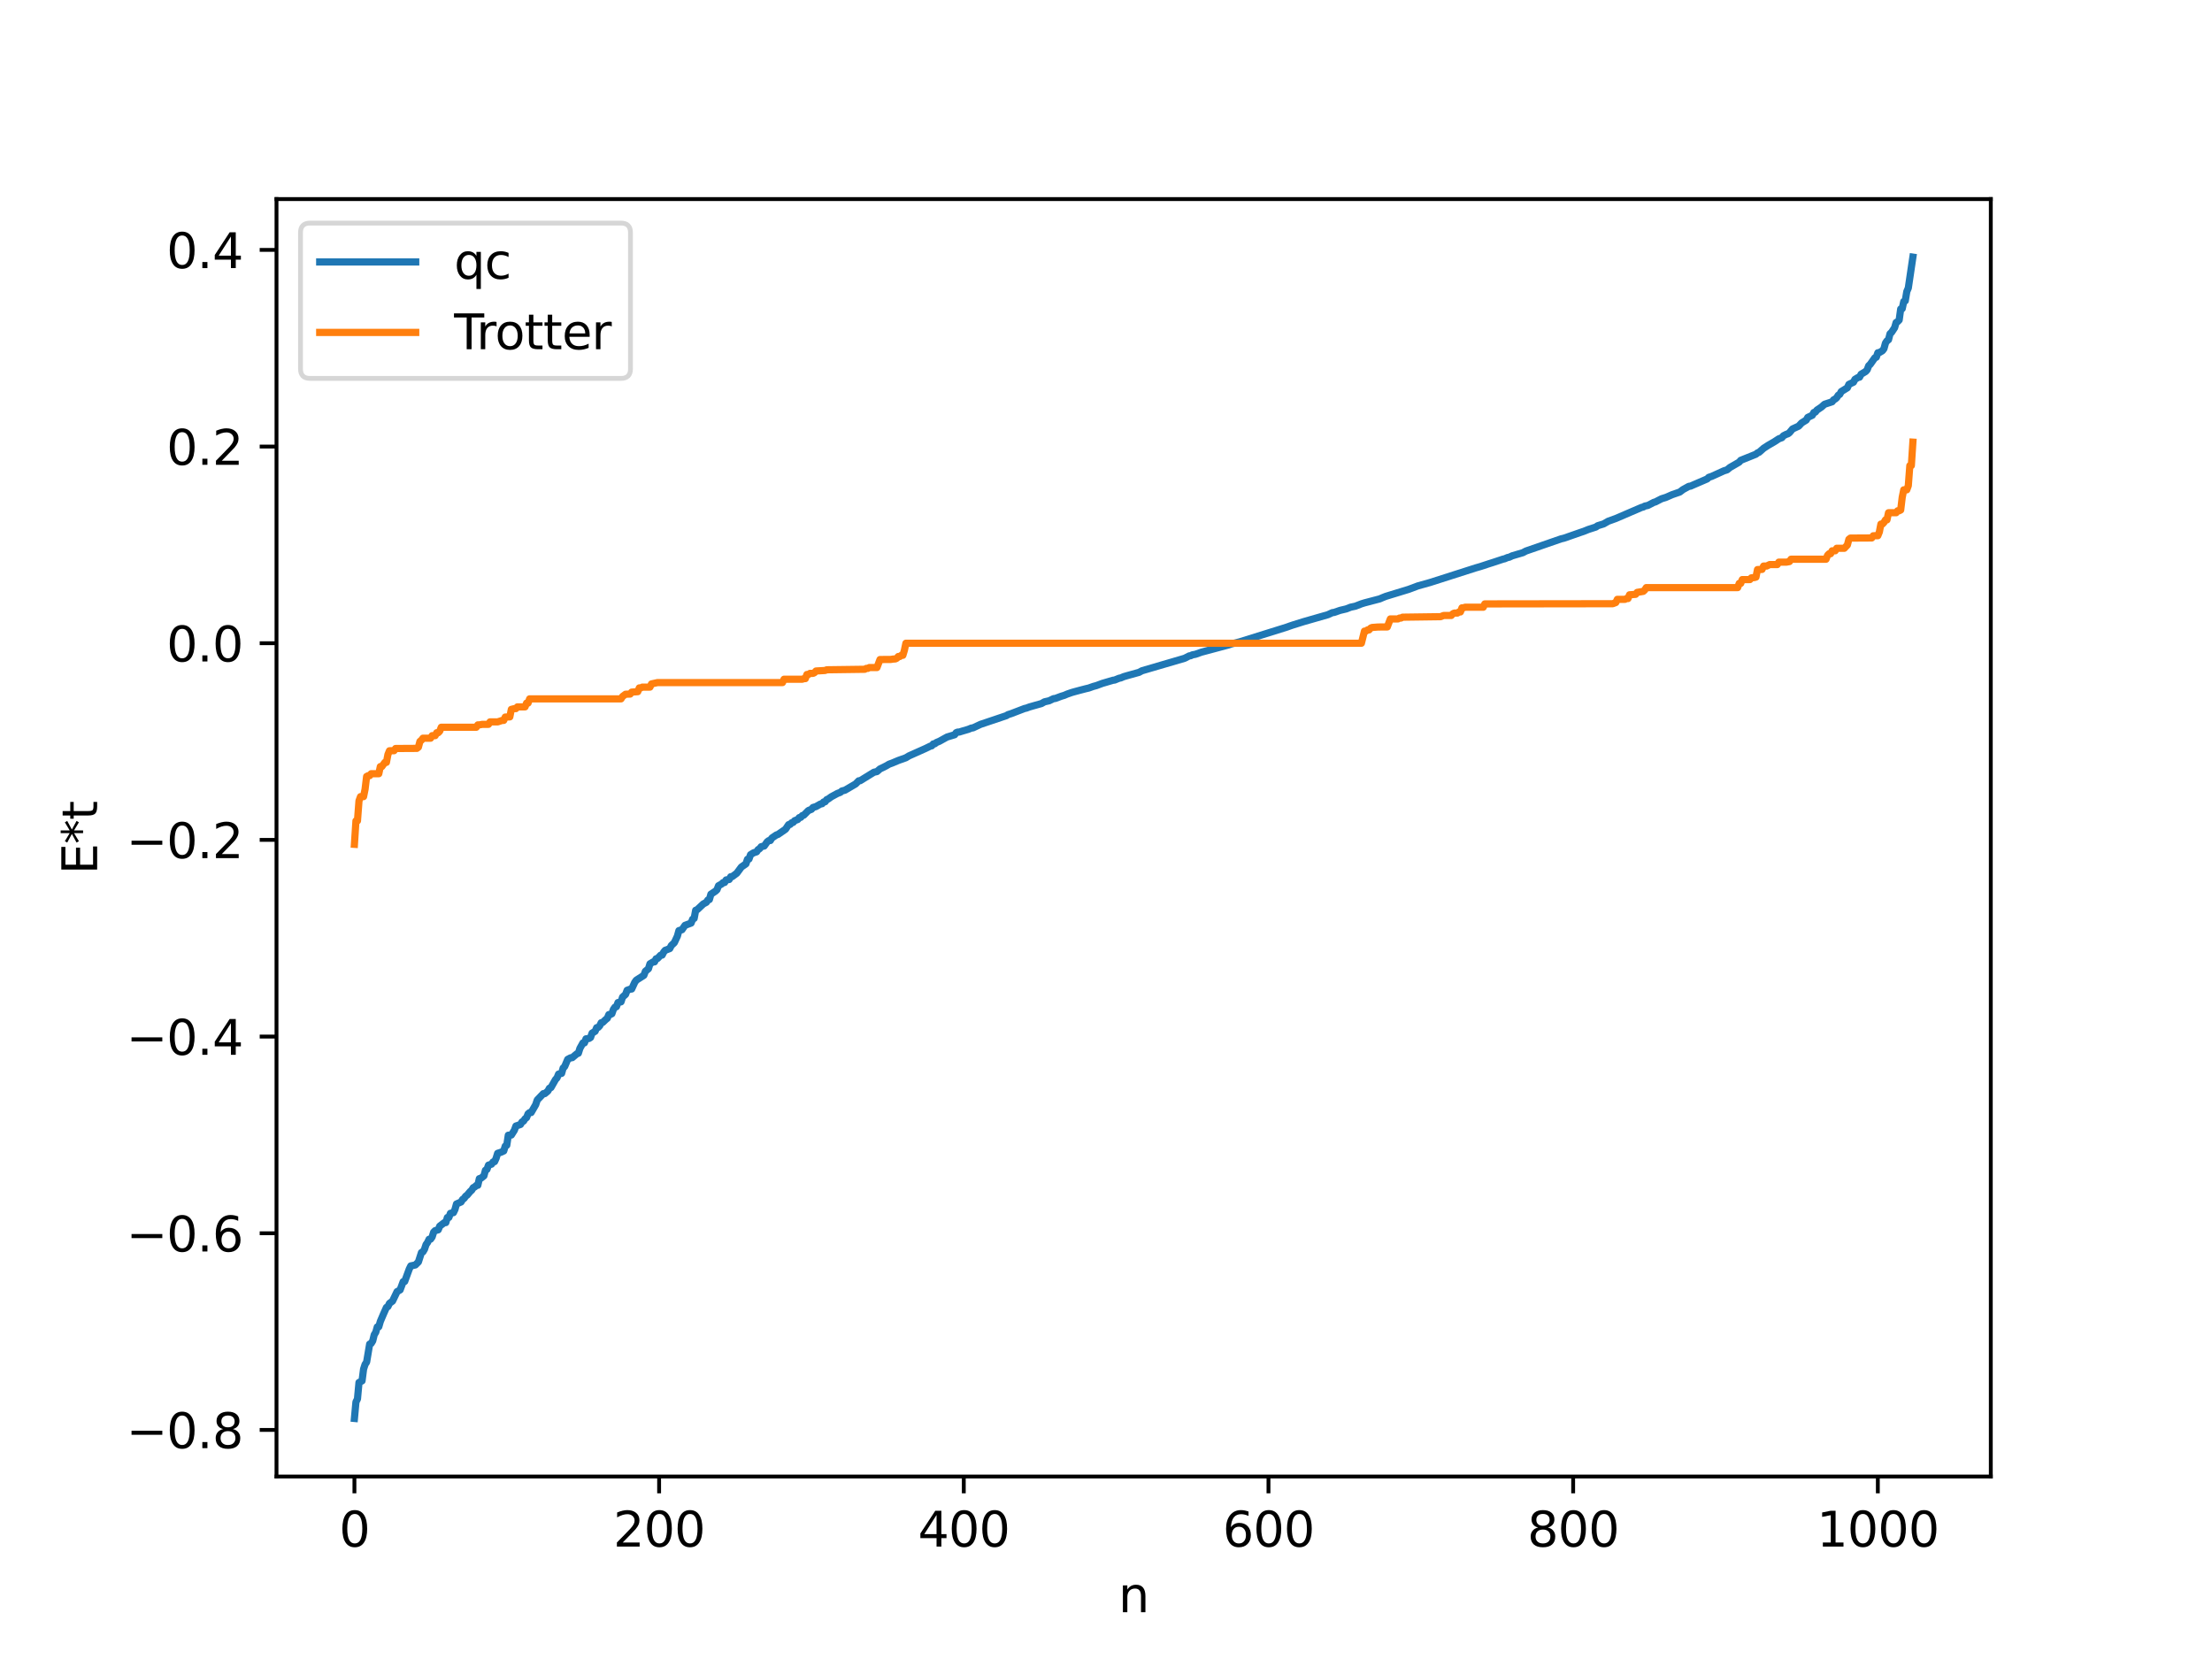<?xml version="1.0" encoding="utf-8" standalone="no"?>
<!DOCTYPE svg PUBLIC "-//W3C//DTD SVG 1.1//EN"
  "http://www.w3.org/Graphics/SVG/1.1/DTD/svg11.dtd">
<svg xmlns:xlink="http://www.w3.org/1999/xlink" width="460.8pt" height="345.6pt" viewBox="0 0 460.8 345.6" xmlns="http://www.w3.org/2000/svg" version="1.1">
 <defs>
  <style type="text/css">*{stroke-linejoin: round; stroke-linecap: butt}</style>
 </defs>
 <g id="figure_1">
  <g id="patch_1">
   <path d="M 0 345.6 
L 460.8 345.6 
L 460.8 0 
L 0 0 
z
" style="fill: #ffffff"/>
  </g>
  <g id="axes_1">
   <g id="patch_2">
    <path d="M 57.6 307.584 
L 414.72 307.584 
L 414.72 41.472 
L 57.6 41.472 
z
" style="fill: #ffffff"/>
   </g>
   <g id="matplotlib.axis_1">
    <g id="xtick_1">
     <g id="line2d_1">
      <defs>
       <path id="m83352a958e" d="M 0 0 
L 0 3.5 
" style="stroke: #000000; stroke-width: 0.8"/>
      </defs>
      <g>
       <use xlink:href="#m83352a958e" x="73.833" y="307.584" style="stroke: #000000; stroke-width: 0.8"/>
      </g>
     </g>
     <g id="text_1">
      <!-- 0 -->
      <g transform="translate(70.651 322.182) scale(0.1 -0.1)">
       <defs>
        <path id="DejaVuSans-30" d="M 2034 4250 
Q 1547 4250 1301 3770 
Q 1056 3291 1056 2328 
Q 1056 1369 1301 889 
Q 1547 409 2034 409 
Q 2525 409 2770 889 
Q 3016 1369 3016 2328 
Q 3016 3291 2770 3770 
Q 2525 4250 2034 4250 
z
M 2034 4750 
Q 2819 4750 3233 4129 
Q 3647 3509 3647 2328 
Q 3647 1150 3233 529 
Q 2819 -91 2034 -91 
Q 1250 -91 836 529 
Q 422 1150 422 2328 
Q 422 3509 836 4129 
Q 1250 4750 2034 4750 
z
" transform="scale(0.016)"/>
       </defs>
       <use xlink:href="#DejaVuSans-30"/>
      </g>
     </g>
    </g>
    <g id="xtick_2">
     <g id="line2d_2">
      <g>
       <use xlink:href="#m83352a958e" x="137.304" y="307.584" style="stroke: #000000; stroke-width: 0.8"/>
      </g>
     </g>
     <g id="text_2">
      <!-- 200 -->
      <g transform="translate(127.76 322.182) scale(0.1 -0.1)">
       <defs>
        <path id="DejaVuSans-32" d="M 1228 531 
L 3431 531 
L 3431 0 
L 469 0 
L 469 531 
Q 828 903 1448 1529 
Q 2069 2156 2228 2338 
Q 2531 2678 2651 2914 
Q 2772 3150 2772 3378 
Q 2772 3750 2511 3984 
Q 2250 4219 1831 4219 
Q 1534 4219 1204 4116 
Q 875 4013 500 3803 
L 500 4441 
Q 881 4594 1212 4672 
Q 1544 4750 1819 4750 
Q 2544 4750 2975 4387 
Q 3406 4025 3406 3419 
Q 3406 3131 3298 2873 
Q 3191 2616 2906 2266 
Q 2828 2175 2409 1742 
Q 1991 1309 1228 531 
z
" transform="scale(0.016)"/>
       </defs>
       <use xlink:href="#DejaVuSans-32"/>
       <use xlink:href="#DejaVuSans-30" x="63.623"/>
       <use xlink:href="#DejaVuSans-30" x="127.246"/>
      </g>
     </g>
    </g>
    <g id="xtick_3">
     <g id="line2d_3">
      <g>
       <use xlink:href="#m83352a958e" x="200.775" y="307.584" style="stroke: #000000; stroke-width: 0.8"/>
      </g>
     </g>
     <g id="text_3">
      <!-- 400 -->
      <g transform="translate(191.231 322.182) scale(0.1 -0.1)">
       <defs>
        <path id="DejaVuSans-34" d="M 2419 4116 
L 825 1625 
L 2419 1625 
L 2419 4116 
z
M 2253 4666 
L 3047 4666 
L 3047 1625 
L 3713 1625 
L 3713 1100 
L 3047 1100 
L 3047 0 
L 2419 0 
L 2419 1100 
L 313 1100 
L 313 1709 
L 2253 4666 
z
" transform="scale(0.016)"/>
       </defs>
       <use xlink:href="#DejaVuSans-34"/>
       <use xlink:href="#DejaVuSans-30" x="63.623"/>
       <use xlink:href="#DejaVuSans-30" x="127.246"/>
      </g>
     </g>
    </g>
    <g id="xtick_4">
     <g id="line2d_4">
      <g>
       <use xlink:href="#m83352a958e" x="264.246" y="307.584" style="stroke: #000000; stroke-width: 0.8"/>
      </g>
     </g>
     <g id="text_4">
      <!-- 600 -->
      <g transform="translate(254.702 322.182) scale(0.1 -0.1)">
       <defs>
        <path id="DejaVuSans-36" d="M 2113 2584 
Q 1688 2584 1439 2293 
Q 1191 2003 1191 1497 
Q 1191 994 1439 701 
Q 1688 409 2113 409 
Q 2538 409 2786 701 
Q 3034 994 3034 1497 
Q 3034 2003 2786 2293 
Q 2538 2584 2113 2584 
z
M 3366 4563 
L 3366 3988 
Q 3128 4100 2886 4159 
Q 2644 4219 2406 4219 
Q 1781 4219 1451 3797 
Q 1122 3375 1075 2522 
Q 1259 2794 1537 2939 
Q 1816 3084 2150 3084 
Q 2853 3084 3261 2657 
Q 3669 2231 3669 1497 
Q 3669 778 3244 343 
Q 2819 -91 2113 -91 
Q 1303 -91 875 529 
Q 447 1150 447 2328 
Q 447 3434 972 4092 
Q 1497 4750 2381 4750 
Q 2619 4750 2861 4703 
Q 3103 4656 3366 4563 
z
" transform="scale(0.016)"/>
       </defs>
       <use xlink:href="#DejaVuSans-36"/>
       <use xlink:href="#DejaVuSans-30" x="63.623"/>
       <use xlink:href="#DejaVuSans-30" x="127.246"/>
      </g>
     </g>
    </g>
    <g id="xtick_5">
     <g id="line2d_5">
      <g>
       <use xlink:href="#m83352a958e" x="327.717" y="307.584" style="stroke: #000000; stroke-width: 0.8"/>
      </g>
     </g>
     <g id="text_5">
      <!-- 800 -->
      <g transform="translate(318.173 322.182) scale(0.1 -0.1)">
       <defs>
        <path id="DejaVuSans-38" d="M 2034 2216 
Q 1584 2216 1326 1975 
Q 1069 1734 1069 1313 
Q 1069 891 1326 650 
Q 1584 409 2034 409 
Q 2484 409 2743 651 
Q 3003 894 3003 1313 
Q 3003 1734 2745 1975 
Q 2488 2216 2034 2216 
z
M 1403 2484 
Q 997 2584 770 2862 
Q 544 3141 544 3541 
Q 544 4100 942 4425 
Q 1341 4750 2034 4750 
Q 2731 4750 3128 4425 
Q 3525 4100 3525 3541 
Q 3525 3141 3298 2862 
Q 3072 2584 2669 2484 
Q 3125 2378 3379 2068 
Q 3634 1759 3634 1313 
Q 3634 634 3220 271 
Q 2806 -91 2034 -91 
Q 1263 -91 848 271 
Q 434 634 434 1313 
Q 434 1759 690 2068 
Q 947 2378 1403 2484 
z
M 1172 3481 
Q 1172 3119 1398 2916 
Q 1625 2713 2034 2713 
Q 2441 2713 2670 2916 
Q 2900 3119 2900 3481 
Q 2900 3844 2670 4047 
Q 2441 4250 2034 4250 
Q 1625 4250 1398 4047 
Q 1172 3844 1172 3481 
z
" transform="scale(0.016)"/>
       </defs>
       <use xlink:href="#DejaVuSans-38"/>
       <use xlink:href="#DejaVuSans-30" x="63.623"/>
       <use xlink:href="#DejaVuSans-30" x="127.246"/>
      </g>
     </g>
    </g>
    <g id="xtick_6">
     <g id="line2d_6">
      <g>
       <use xlink:href="#m83352a958e" x="391.188" y="307.584" style="stroke: #000000; stroke-width: 0.8"/>
      </g>
     </g>
     <g id="text_6">
      <!-- 1000 -->
      <g transform="translate(378.463 322.182) scale(0.1 -0.1)">
       <defs>
        <path id="DejaVuSans-31" d="M 794 531 
L 1825 531 
L 1825 4091 
L 703 3866 
L 703 4441 
L 1819 4666 
L 2450 4666 
L 2450 531 
L 3481 531 
L 3481 0 
L 794 0 
L 794 531 
z
" transform="scale(0.016)"/>
       </defs>
       <use xlink:href="#DejaVuSans-31"/>
       <use xlink:href="#DejaVuSans-30" x="63.623"/>
       <use xlink:href="#DejaVuSans-30" x="127.246"/>
       <use xlink:href="#DejaVuSans-30" x="190.869"/>
      </g>
     </g>
    </g>
    <g id="text_7">
     <!-- n -->
     <g transform="translate(232.991 335.861) scale(0.1 -0.1)">
      <defs>
       <path id="DejaVuSans-6e" d="M 3513 2113 
L 3513 0 
L 2938 0 
L 2938 2094 
Q 2938 2591 2744 2837 
Q 2550 3084 2163 3084 
Q 1697 3084 1428 2787 
Q 1159 2491 1159 1978 
L 1159 0 
L 581 0 
L 581 3500 
L 1159 3500 
L 1159 2956 
Q 1366 3272 1645 3428 
Q 1925 3584 2291 3584 
Q 2894 3584 3203 3211 
Q 3513 2838 3513 2113 
z
" transform="scale(0.016)"/>
      </defs>
      <use xlink:href="#DejaVuSans-6e"/>
     </g>
    </g>
   </g>
   <g id="matplotlib.axis_2">
    <g id="ytick_1">
     <g id="line2d_7">
      <defs>
       <path id="ma1437b054e" d="M 0 0 
L -3.5 0 
" style="stroke: #000000; stroke-width: 0.8"/>
      </defs>
      <g>
       <use xlink:href="#ma1437b054e" x="57.6" y="297.878" style="stroke: #000000; stroke-width: 0.8"/>
      </g>
     </g>
     <g id="text_8">
      <!-- −0.8 -->
      <g transform="translate(26.317 301.677) scale(0.1 -0.1)">
       <defs>
        <path id="DejaVuSans-2212" d="M 678 2272 
L 4684 2272 
L 4684 1741 
L 678 1741 
L 678 2272 
z
" transform="scale(0.016)"/>
        <path id="DejaVuSans-2e" d="M 684 794 
L 1344 794 
L 1344 0 
L 684 0 
L 684 794 
z
" transform="scale(0.016)"/>
       </defs>
       <use xlink:href="#DejaVuSans-2212"/>
       <use xlink:href="#DejaVuSans-30" x="83.789"/>
       <use xlink:href="#DejaVuSans-2e" x="147.412"/>
       <use xlink:href="#DejaVuSans-38" x="179.199"/>
      </g>
     </g>
    </g>
    <g id="ytick_2">
     <g id="line2d_8">
      <g>
       <use xlink:href="#ma1437b054e" x="57.6" y="256.908" style="stroke: #000000; stroke-width: 0.8"/>
      </g>
     </g>
     <g id="text_9">
      <!-- −0.6 -->
      <g transform="translate(26.317 260.707) scale(0.1 -0.1)">
       <use xlink:href="#DejaVuSans-2212"/>
       <use xlink:href="#DejaVuSans-30" x="83.789"/>
       <use xlink:href="#DejaVuSans-2e" x="147.412"/>
       <use xlink:href="#DejaVuSans-36" x="179.199"/>
      </g>
     </g>
    </g>
    <g id="ytick_3">
     <g id="line2d_9">
      <g>
       <use xlink:href="#ma1437b054e" x="57.6" y="215.937" style="stroke: #000000; stroke-width: 0.8"/>
      </g>
     </g>
     <g id="text_10">
      <!-- −0.4 -->
      <g transform="translate(26.317 219.737) scale(0.1 -0.1)">
       <use xlink:href="#DejaVuSans-2212"/>
       <use xlink:href="#DejaVuSans-30" x="83.789"/>
       <use xlink:href="#DejaVuSans-2e" x="147.412"/>
       <use xlink:href="#DejaVuSans-34" x="179.199"/>
      </g>
     </g>
    </g>
    <g id="ytick_4">
     <g id="line2d_10">
      <g>
       <use xlink:href="#ma1437b054e" x="57.6" y="174.967" style="stroke: #000000; stroke-width: 0.8"/>
      </g>
     </g>
     <g id="text_11">
      <!-- −0.2 -->
      <g transform="translate(26.317 178.766) scale(0.1 -0.1)">
       <use xlink:href="#DejaVuSans-2212"/>
       <use xlink:href="#DejaVuSans-30" x="83.789"/>
       <use xlink:href="#DejaVuSans-2e" x="147.412"/>
       <use xlink:href="#DejaVuSans-32" x="179.199"/>
      </g>
     </g>
    </g>
    <g id="ytick_5">
     <g id="line2d_11">
      <g>
       <use xlink:href="#ma1437b054e" x="57.6" y="133.997" style="stroke: #000000; stroke-width: 0.8"/>
      </g>
     </g>
     <g id="text_12">
      <!-- 0.0 -->
      <g transform="translate(34.697 137.796) scale(0.1 -0.1)">
       <use xlink:href="#DejaVuSans-30"/>
       <use xlink:href="#DejaVuSans-2e" x="63.623"/>
       <use xlink:href="#DejaVuSans-30" x="95.41"/>
      </g>
     </g>
    </g>
    <g id="ytick_6">
     <g id="line2d_12">
      <g>
       <use xlink:href="#ma1437b054e" x="57.6" y="93.026" style="stroke: #000000; stroke-width: 0.8"/>
      </g>
     </g>
     <g id="text_13">
      <!-- 0.2 -->
      <g transform="translate(34.697 96.826) scale(0.1 -0.1)">
       <use xlink:href="#DejaVuSans-30"/>
       <use xlink:href="#DejaVuSans-2e" x="63.623"/>
       <use xlink:href="#DejaVuSans-32" x="95.41"/>
      </g>
     </g>
    </g>
    <g id="ytick_7">
     <g id="line2d_13">
      <g>
       <use xlink:href="#ma1437b054e" x="57.6" y="52.056" style="stroke: #000000; stroke-width: 0.8"/>
      </g>
     </g>
     <g id="text_14">
      <!-- 0.4 -->
      <g transform="translate(34.697 55.855) scale(0.1 -0.1)">
       <use xlink:href="#DejaVuSans-30"/>
       <use xlink:href="#DejaVuSans-2e" x="63.623"/>
       <use xlink:href="#DejaVuSans-34" x="95.41"/>
      </g>
     </g>
    </g>
    <g id="text_15">
     <!-- E*t -->
     <g transform="translate(20.238 182.148) rotate(-90) scale(0.1 -0.1)">
      <defs>
       <path id="DejaVuSans-45" d="M 628 4666 
L 3578 4666 
L 3578 4134 
L 1259 4134 
L 1259 2753 
L 3481 2753 
L 3481 2222 
L 1259 2222 
L 1259 531 
L 3634 531 
L 3634 0 
L 628 0 
L 628 4666 
z
" transform="scale(0.016)"/>
       <path id="DejaVuSans-2a" d="M 3009 3897 
L 1888 3291 
L 3009 2681 
L 2828 2375 
L 1778 3009 
L 1778 1831 
L 1422 1831 
L 1422 3009 
L 372 2375 
L 191 2681 
L 1313 3291 
L 191 3897 
L 372 4206 
L 1422 3572 
L 1422 4750 
L 1778 4750 
L 1778 3572 
L 2828 4206 
L 3009 3897 
z
" transform="scale(0.016)"/>
       <path id="DejaVuSans-74" d="M 1172 4494 
L 1172 3500 
L 2356 3500 
L 2356 3053 
L 1172 3053 
L 1172 1153 
Q 1172 725 1289 603 
Q 1406 481 1766 481 
L 2356 481 
L 2356 0 
L 1766 0 
Q 1100 0 847 248 
Q 594 497 594 1153 
L 594 3053 
L 172 3053 
L 172 3500 
L 594 3500 
L 594 4494 
L 1172 4494 
z
" transform="scale(0.016)"/>
      </defs>
      <use xlink:href="#DejaVuSans-45"/>
      <use xlink:href="#DejaVuSans-2a" x="63.184"/>
      <use xlink:href="#DejaVuSans-74" x="113.184"/>
     </g>
    </g>
   </g>
   <g id="line2d_14">
    <path d="M 73.833 295.488 
L 74.15 292.051 
L 74.467 291.432 
L 74.785 287.994 
L 75.42 287.665 
L 75.737 285.212 
L 76.054 284.228 
L 76.372 283.757 
L 77.006 279.992 
L 77.324 279.855 
L 77.641 279.341 
L 77.958 278.052 
L 78.276 277.537 
L 78.593 276.418 
L 78.91 276.382 
L 79.228 275.285 
L 79.862 273.791 
L 80.497 272.368 
L 80.815 272.181 
L 81.132 271.519 
L 81.767 271.05 
L 82.719 269.066 
L 83.353 268.708 
L 83.988 266.995 
L 84.305 266.953 
L 85.258 264.357 
L 85.575 263.71 
L 86.527 263.514 
L 87.162 262.888 
L 87.796 260.92 
L 88.114 260.775 
L 88.431 260.237 
L 88.748 259.28 
L 89.066 258.833 
L 89.383 258.164 
L 89.7 258.137 
L 90.018 257.685 
L 90.335 256.684 
L 90.653 256.361 
L 91.287 256.195 
L 91.605 255.424 
L 92.557 254.701 
L 92.874 254.688 
L 93.191 253.631 
L 93.509 253.621 
L 93.826 252.759 
L 94.461 252.613 
L 94.778 251.947 
L 95.096 250.807 
L 96.048 250.393 
L 96.365 249.863 
L 96.682 249.656 
L 97 249.193 
L 97.317 248.964 
L 97.952 248.212 
L 98.269 247.934 
L 98.586 247.411 
L 98.904 247.263 
L 99.221 246.956 
L 99.539 246.917 
L 99.856 245.528 
L 100.173 245.46 
L 100.808 244.956 
L 101.125 243.786 
L 101.443 243.613 
L 101.76 242.719 
L 102.395 242.52 
L 102.712 242.06 
L 103.029 241.993 
L 103.347 241.291 
L 103.664 240.258 
L 104.299 240.052 
L 104.934 239.773 
L 105.251 238.755 
L 105.568 238.583 
L 105.886 236.486 
L 106.52 236.45 
L 107.155 235.448 
L 107.472 234.57 
L 108.107 234.359 
L 108.424 234.248 
L 108.742 233.711 
L 109.059 233.553 
L 109.377 233.06 
L 109.694 232.821 
L 110.011 232.024 
L 110.329 231.772 
L 110.646 231.765 
L 111.598 230.121 
L 111.915 229.156 
L 113.185 227.826 
L 113.502 227.818 
L 114.137 227.28 
L 114.454 226.696 
L 114.772 226.563 
L 115.724 224.884 
L 116.041 224.541 
L 116.358 223.754 
L 116.993 223.604 
L 117.31 222.493 
L 117.628 222.19 
L 118.262 220.682 
L 118.897 220.347 
L 119.215 220.329 
L 120.167 219.52 
L 120.484 219.414 
L 120.801 218.407 
L 121.436 217.26 
L 121.753 217.254 
L 122.071 216.409 
L 122.705 216.331 
L 123.023 216.126 
L 123.34 215.219 
L 123.975 214.84 
L 124.292 214.086 
L 124.61 214.028 
L 124.927 213.695 
L 125.244 213.051 
L 125.562 212.985 
L 126.196 212.378 
L 126.514 212.128 
L 126.831 211.358 
L 127.148 211.34 
L 127.466 211.177 
L 127.783 210.271 
L 128.1 209.816 
L 128.418 209.716 
L 128.735 208.851 
L 129.37 208.7 
L 129.687 207.72 
L 130.322 207.142 
L 130.639 206.292 
L 131.274 206.064 
L 131.591 206.027 
L 132.226 204.645 
L 132.543 204.197 
L 134.13 203.179 
L 134.448 202.331 
L 135.082 201.813 
L 135.4 200.782 
L 136.034 200.397 
L 136.352 200.373 
L 136.669 199.732 
L 136.986 199.658 
L 137.621 198.986 
L 137.939 198.961 
L 138.256 198.341 
L 138.573 197.967 
L 139.525 197.604 
L 139.843 196.973 
L 140.477 196.376 
L 141.112 195.01 
L 141.429 193.864 
L 142.064 193.679 
L 142.699 192.766 
L 143.968 192.294 
L 144.286 191.48 
L 144.603 191.326 
L 144.92 189.627 
L 145.238 189.506 
L 146.507 188.311 
L 147.142 187.971 
L 147.459 187.491 
L 147.777 187.391 
L 148.094 186.274 
L 149.046 185.645 
L 149.363 185.344 
L 149.681 184.513 
L 150.315 184.165 
L 150.633 183.857 
L 150.95 183.839 
L 151.267 183.305 
L 151.902 183.217 
L 152.22 182.639 
L 152.537 182.61 
L 153.489 181.905 
L 154.441 180.616 
L 155.393 179.954 
L 155.71 179.002 
L 156.028 178.954 
L 156.345 178.051 
L 156.98 177.658 
L 157.615 177.448 
L 157.932 176.98 
L 158.249 176.801 
L 158.567 176.38 
L 159.201 176.24 
L 159.836 175.354 
L 160.153 175.118 
L 160.471 175.1 
L 160.788 174.58 
L 161.74 173.935 
L 162.058 173.836 
L 163.644 172.742 
L 164.279 171.793 
L 164.596 171.742 
L 164.914 171.399 
L 165.231 171.321 
L 165.548 170.958 
L 166.183 170.722 
L 166.5 170.323 
L 166.818 170.268 
L 167.135 169.9 
L 167.453 169.804 
L 168.405 168.848 
L 169.039 168.597 
L 169.357 168.214 
L 169.991 168.02 
L 170.943 167.478 
L 171.261 167.432 
L 171.578 167.066 
L 171.896 167.019 
L 172.213 166.581 
L 172.53 166.447 
L 173.165 165.988 
L 174.434 165.296 
L 175.069 165.057 
L 175.386 164.776 
L 176.021 164.614 
L 178.243 163.31 
L 178.877 162.663 
L 179.195 162.632 
L 182.051 160.872 
L 182.686 160.732 
L 183.32 160.178 
L 183.955 159.879 
L 184.59 159.556 
L 185.224 159.186 
L 185.859 158.958 
L 187.129 158.421 
L 188.715 157.856 
L 189.35 157.466 
L 192.841 155.906 
L 193.793 155.439 
L 194.11 155.362 
L 194.428 154.966 
L 194.745 154.944 
L 195.062 154.683 
L 195.697 154.418 
L 197.284 153.539 
L 198.871 153.061 
L 199.188 152.635 
L 199.505 152.503 
L 199.823 152.501 
L 200.458 152.302 
L 201.727 151.93 
L 202.362 151.666 
L 202.679 151.636 
L 204.266 150.894 
L 209.661 149.079 
L 209.978 148.873 
L 210.613 148.674 
L 213.469 147.58 
L 213.786 147.522 
L 214.421 147.283 
L 215.056 147.1 
L 215.691 146.921 
L 216.96 146.563 
L 217.595 146.202 
L 218.547 145.987 
L 219.499 145.53 
L 219.816 145.511 
L 221.086 145.037 
L 221.72 144.847 
L 222.355 144.572 
L 223.307 144.244 
L 223.942 144.067 
L 224.894 143.811 
L 226.163 143.48 
L 226.798 143.333 
L 227.75 142.995 
L 228.385 142.826 
L 229.654 142.356 
L 230.924 141.984 
L 231.876 141.704 
L 232.193 141.671 
L 233.145 141.285 
L 233.462 141.228 
L 234.097 140.959 
L 234.732 140.771 
L 237.271 140.066 
L 237.905 139.727 
L 246.791 137.126 
L 247.743 136.631 
L 248.061 136.598 
L 248.378 136.42 
L 249.013 136.305 
L 250.282 135.86 
L 255.995 134.333 
L 256.629 134.11 
L 258.216 133.717 
L 268.054 130.647 
L 268.689 130.417 
L 269.324 130.202 
L 271.545 129.508 
L 276.623 128.053 
L 277.575 127.616 
L 277.892 127.59 
L 279.162 127.151 
L 280.431 126.851 
L 281.383 126.483 
L 282.335 126.283 
L 283.605 125.792 
L 284.239 125.594 
L 287.413 124.76 
L 288.048 124.487 
L 288.682 124.234 
L 293.443 122.777 
L 294.077 122.543 
L 295.347 122.062 
L 297.886 121.352 
L 307.406 118.307 
L 308.358 118.034 
L 310.262 117.409 
L 310.897 117.212 
L 313.119 116.475 
L 313.436 116.408 
L 314.071 116.137 
L 314.388 116.085 
L 315.023 115.786 
L 317.244 115.13 
L 317.879 114.791 
L 325.178 112.261 
L 325.813 112.109 
L 329.304 110.89 
L 329.939 110.679 
L 330.891 110.293 
L 332.477 109.783 
L 332.795 109.529 
L 334.064 109.137 
L 335.016 108.587 
L 336.603 108.012 
L 341.998 105.691 
L 342.315 105.628 
L 342.633 105.427 
L 343.267 105.3 
L 344.537 104.644 
L 344.854 104.559 
L 345.489 104.228 
L 346.124 103.903 
L 347.076 103.603 
L 348.345 103.045 
L 349.932 102.498 
L 350.567 102.005 
L 351.836 101.304 
L 352.153 101.279 
L 352.788 100.997 
L 355.644 99.766 
L 355.962 99.442 
L 356.596 99.229 
L 359.135 98.077 
L 359.77 97.882 
L 360.405 97.364 
L 361.039 97.002 
L 362.309 96.266 
L 362.626 95.893 
L 365.8 94.618 
L 366.117 94.338 
L 366.434 94.234 
L 367.386 93.391 
L 368.339 92.77 
L 369.608 92.038 
L 370.56 91.413 
L 371.195 91.181 
L 371.512 90.783 
L 372.147 90.464 
L 372.464 90.369 
L 372.781 90.125 
L 373.416 89.361 
L 374.368 88.923 
L 374.686 88.78 
L 375.32 88.1 
L 375.955 87.705 
L 376.272 87.512 
L 376.59 86.953 
L 377.542 86.505 
L 377.859 85.924 
L 378.177 85.84 
L 378.494 85.432 
L 379.446 84.791 
L 380.081 84.218 
L 381.667 83.698 
L 381.985 83.279 
L 382.302 83.127 
L 382.62 82.843 
L 382.937 82.342 
L 383.254 82.15 
L 383.572 81.568 
L 384.841 80.784 
L 385.158 80.075 
L 386.11 79.619 
L 386.428 79.018 
L 387.062 78.637 
L 387.38 78.57 
L 387.697 77.963 
L 388.649 77.392 
L 388.967 77.035 
L 389.284 76.193 
L 389.601 75.898 
L 390.553 74.549 
L 390.871 74.414 
L 391.188 73.49 
L 391.505 73.446 
L 392.14 73.067 
L 392.458 72.647 
L 392.775 71.482 
L 393.092 70.997 
L 393.41 70.774 
L 393.727 69.529 
L 394.044 69.234 
L 394.679 68.277 
L 394.996 67.189 
L 395.314 66.996 
L 395.631 66.67 
L 395.948 64.372 
L 396.266 64.307 
L 396.583 62.818 
L 396.9 62.676 
L 397.218 60.747 
L 397.535 59.996 
L 398.487 53.568 
L 398.487 53.568 
" clip-path="url(#p784c956c7d)" style="fill: none; stroke: #1f77b4; stroke-width: 1.5; stroke-linecap: square"/>
   </g>
   <g id="line2d_15">
    <path d="M 73.833 175.888 
L 74.15 171 
L 74.467 171 
L 74.785 166.821 
L 75.102 165.953 
L 75.737 165.953 
L 76.054 164.39 
L 76.372 161.751 
L 76.689 161.589 
L 77.006 161.589 
L 77.324 161.18 
L 78.91 161.18 
L 79.228 159.692 
L 79.545 159.692 
L 80.18 158.82 
L 80.497 158.82 
L 80.815 157.173 
L 81.132 156.398 
L 82.084 156.385 
L 82.401 155.926 
L 86.844 155.9 
L 87.162 155.649 
L 87.479 154.456 
L 87.796 154.192 
L 88.114 153.779 
L 89.7 153.779 
L 90.018 153.251 
L 90.653 153.251 
L 90.97 152.638 
L 91.287 152.638 
L 91.605 152.319 
L 91.922 151.497 
L 99.221 151.497 
L 99.539 151.008 
L 99.856 151.008 
L 100.491 150.892 
L 101.76 150.892 
L 102.077 150.385 
L 103.664 150.385 
L 104.616 150.073 
L 104.934 150.073 
L 105.251 149.377 
L 106.203 149.342 
L 106.52 147.772 
L 107.155 147.617 
L 107.472 147.617 
L 107.79 147.255 
L 109.377 147.255 
L 109.694 146.462 
L 110.011 146.462 
L 110.329 145.585 
L 129.37 145.585 
L 129.687 145.087 
L 130.322 144.618 
L 131.274 144.588 
L 131.591 144.181 
L 132.861 144.088 
L 133.178 143.303 
L 133.496 143.303 
L 133.813 143.139 
L 135.4 143.139 
L 135.717 142.47 
L 136.986 142.191 
L 163.01 142.191 
L 163.327 141.497 
L 167.135 141.497 
L 167.453 141.37 
L 167.77 141.37 
L 168.087 140.51 
L 168.405 140.51 
L 168.722 140.281 
L 169.357 140.281 
L 169.674 140.133 
L 169.991 139.779 
L 171.896 139.671 
L 172.213 139.529 
L 180.147 139.423 
L 180.464 139.24 
L 180.781 139.24 
L 181.099 139.061 
L 182.686 139.061 
L 183.32 137.391 
L 185.542 137.376 
L 186.177 137.279 
L 186.494 137.279 
L 186.811 137.132 
L 187.129 136.765 
L 187.446 136.765 
L 187.763 136.516 
L 188.081 136.516 
L 188.398 135.478 
L 188.715 133.997 
L 283.605 133.997 
L 284.239 131.477 
L 284.557 131.477 
L 284.874 131.228 
L 285.191 131.228 
L 285.509 130.861 
L 285.826 130.715 
L 287.096 130.618 
L 289 130.603 
L 289.634 128.933 
L 291.221 128.933 
L 291.539 128.754 
L 291.856 128.754 
L 292.173 128.571 
L 300.107 128.465 
L 300.742 128.215 
L 302.329 128.215 
L 302.646 127.861 
L 302.963 127.713 
L 303.598 127.713 
L 303.915 127.483 
L 304.233 127.483 
L 304.55 126.624 
L 304.867 126.624 
L 305.185 126.497 
L 308.993 126.497 
L 309.31 125.803 
L 335.968 125.765 
L 336.603 125.523 
L 336.92 124.854 
L 338.507 124.854 
L 338.824 124.69 
L 339.142 124.69 
L 339.459 123.906 
L 340.729 123.813 
L 341.046 123.405 
L 342.315 123.194 
L 342.633 122.907 
L 342.95 122.409 
L 361.991 122.409 
L 362.309 121.532 
L 362.626 121.532 
L 362.943 120.739 
L 364.53 120.739 
L 364.848 120.377 
L 365.482 120.315 
L 365.8 120.222 
L 366.117 118.652 
L 367.069 118.617 
L 367.386 117.921 
L 368.021 117.921 
L 368.656 117.609 
L 370.243 117.609 
L 370.56 117.101 
L 372.147 117.101 
L 372.781 116.986 
L 373.099 116.496 
L 380.398 116.496 
L 380.715 115.675 
L 381.033 115.355 
L 381.35 115.355 
L 381.667 114.742 
L 382.302 114.742 
L 382.62 114.215 
L 384.206 114.215 
L 384.841 113.538 
L 385.158 112.345 
L 385.476 112.094 
L 389.919 112.068 
L 390.236 111.609 
L 391.188 111.596 
L 391.505 110.821 
L 391.823 109.174 
L 392.14 109.174 
L 392.458 108.841 
L 392.775 108.302 
L 393.092 108.302 
L 393.41 106.813 
L 394.996 106.813 
L 395.314 106.405 
L 395.631 106.405 
L 395.948 106.243 
L 396.266 103.604 
L 396.583 102.04 
L 397.218 102.04 
L 397.535 101.172 
L 397.853 96.994 
L 398.17 96.994 
L 398.487 92.105 
L 398.487 92.105 
" clip-path="url(#p784c956c7d)" style="fill: none; stroke: #ff7f0e; stroke-width: 1.5; stroke-linecap: square"/>
   </g>
   <g id="patch_3">
    <path d="M 57.6 307.584 
L 57.6 41.472 
" style="fill: none; stroke: #000000; stroke-width: 0.8; stroke-linejoin: miter; stroke-linecap: square"/>
   </g>
   <g id="patch_4">
    <path d="M 414.72 307.584 
L 414.72 41.472 
" style="fill: none; stroke: #000000; stroke-width: 0.8; stroke-linejoin: miter; stroke-linecap: square"/>
   </g>
   <g id="patch_5">
    <path d="M 57.6 307.584 
L 414.72 307.584 
" style="fill: none; stroke: #000000; stroke-width: 0.8; stroke-linejoin: miter; stroke-linecap: square"/>
   </g>
   <g id="patch_6">
    <path d="M 57.6 41.472 
L 414.72 41.472 
" style="fill: none; stroke: #000000; stroke-width: 0.8; stroke-linejoin: miter; stroke-linecap: square"/>
   </g>
   <g id="legend_1">
    <g id="patch_7">
     <path d="M 64.6 78.828 
L 129.342 78.828 
Q 131.342 78.828 131.342 76.828 
L 131.342 48.472 
Q 131.342 46.472 129.342 46.472 
L 64.6 46.472 
Q 62.6 46.472 62.6 48.472 
L 62.6 76.828 
Q 62.6 78.828 64.6 78.828 
z
" style="fill: #ffffff; opacity: 0.8; stroke: #cccccc; stroke-linejoin: miter"/>
    </g>
    <g id="line2d_16">
     <path d="M 66.6 54.57 
L 76.6 54.57 
L 86.6 54.57 
" style="fill: none; stroke: #1f77b4; stroke-width: 1.5; stroke-linecap: square"/>
    </g>
    <g id="text_16">
     <!-- qc -->
     <g transform="translate(94.6 58.07) scale(0.1 -0.1)">
      <defs>
       <path id="DejaVuSans-71" d="M 947 1747 
Q 947 1113 1208 752 
Q 1469 391 1925 391 
Q 2381 391 2643 752 
Q 2906 1113 2906 1747 
Q 2906 2381 2643 2742 
Q 2381 3103 1925 3103 
Q 1469 3103 1208 2742 
Q 947 2381 947 1747 
z
M 2906 525 
Q 2725 213 2448 61 
Q 2172 -91 1784 -91 
Q 1150 -91 751 415 
Q 353 922 353 1747 
Q 353 2572 751 3078 
Q 1150 3584 1784 3584 
Q 2172 3584 2448 3432 
Q 2725 3281 2906 2969 
L 2906 3500 
L 3481 3500 
L 3481 -1331 
L 2906 -1331 
L 2906 525 
z
" transform="scale(0.016)"/>
       <path id="DejaVuSans-63" d="M 3122 3366 
L 3122 2828 
Q 2878 2963 2633 3030 
Q 2388 3097 2138 3097 
Q 1578 3097 1268 2742 
Q 959 2388 959 1747 
Q 959 1106 1268 751 
Q 1578 397 2138 397 
Q 2388 397 2633 464 
Q 2878 531 3122 666 
L 3122 134 
Q 2881 22 2623 -34 
Q 2366 -91 2075 -91 
Q 1284 -91 818 406 
Q 353 903 353 1747 
Q 353 2603 823 3093 
Q 1294 3584 2113 3584 
Q 2378 3584 2631 3529 
Q 2884 3475 3122 3366 
z
" transform="scale(0.016)"/>
      </defs>
      <use xlink:href="#DejaVuSans-71"/>
      <use xlink:href="#DejaVuSans-63" x="63.477"/>
     </g>
    </g>
    <g id="line2d_17">
     <path d="M 66.6 69.249 
L 76.6 69.249 
L 86.6 69.249 
" style="fill: none; stroke: #ff7f0e; stroke-width: 1.5; stroke-linecap: square"/>
    </g>
    <g id="text_17">
     <!-- Trotter -->
     <g transform="translate(94.6 72.749) scale(0.1 -0.1)">
      <defs>
       <path id="DejaVuSans-54" d="M -19 4666 
L 3928 4666 
L 3928 4134 
L 2272 4134 
L 2272 0 
L 1638 0 
L 1638 4134 
L -19 4134 
L -19 4666 
z
" transform="scale(0.016)"/>
       <path id="DejaVuSans-72" d="M 2631 2963 
Q 2534 3019 2420 3045 
Q 2306 3072 2169 3072 
Q 1681 3072 1420 2755 
Q 1159 2438 1159 1844 
L 1159 0 
L 581 0 
L 581 3500 
L 1159 3500 
L 1159 2956 
Q 1341 3275 1631 3429 
Q 1922 3584 2338 3584 
Q 2397 3584 2469 3576 
Q 2541 3569 2628 3553 
L 2631 2963 
z
" transform="scale(0.016)"/>
       <path id="DejaVuSans-6f" d="M 1959 3097 
Q 1497 3097 1228 2736 
Q 959 2375 959 1747 
Q 959 1119 1226 758 
Q 1494 397 1959 397 
Q 2419 397 2687 759 
Q 2956 1122 2956 1747 
Q 2956 2369 2687 2733 
Q 2419 3097 1959 3097 
z
M 1959 3584 
Q 2709 3584 3137 3096 
Q 3566 2609 3566 1747 
Q 3566 888 3137 398 
Q 2709 -91 1959 -91 
Q 1206 -91 779 398 
Q 353 888 353 1747 
Q 353 2609 779 3096 
Q 1206 3584 1959 3584 
z
" transform="scale(0.016)"/>
       <path id="DejaVuSans-65" d="M 3597 1894 
L 3597 1613 
L 953 1613 
Q 991 1019 1311 708 
Q 1631 397 2203 397 
Q 2534 397 2845 478 
Q 3156 559 3463 722 
L 3463 178 
Q 3153 47 2828 -22 
Q 2503 -91 2169 -91 
Q 1331 -91 842 396 
Q 353 884 353 1716 
Q 353 2575 817 3079 
Q 1281 3584 2069 3584 
Q 2775 3584 3186 3129 
Q 3597 2675 3597 1894 
z
M 3022 2063 
Q 3016 2534 2758 2815 
Q 2500 3097 2075 3097 
Q 1594 3097 1305 2825 
Q 1016 2553 972 2059 
L 3022 2063 
z
" transform="scale(0.016)"/>
      </defs>
      <use xlink:href="#DejaVuSans-54"/>
      <use xlink:href="#DejaVuSans-72" x="46.334"/>
      <use xlink:href="#DejaVuSans-6f" x="85.197"/>
      <use xlink:href="#DejaVuSans-74" x="146.379"/>
      <use xlink:href="#DejaVuSans-74" x="185.588"/>
      <use xlink:href="#DejaVuSans-65" x="224.797"/>
      <use xlink:href="#DejaVuSans-72" x="286.32"/>
     </g>
    </g>
   </g>
  </g>
 </g>
 <defs>
  <clipPath id="p784c956c7d">
   <rect x="57.6" y="41.472" width="357.12" height="266.112"/>
  </clipPath>
 </defs>
</svg>
